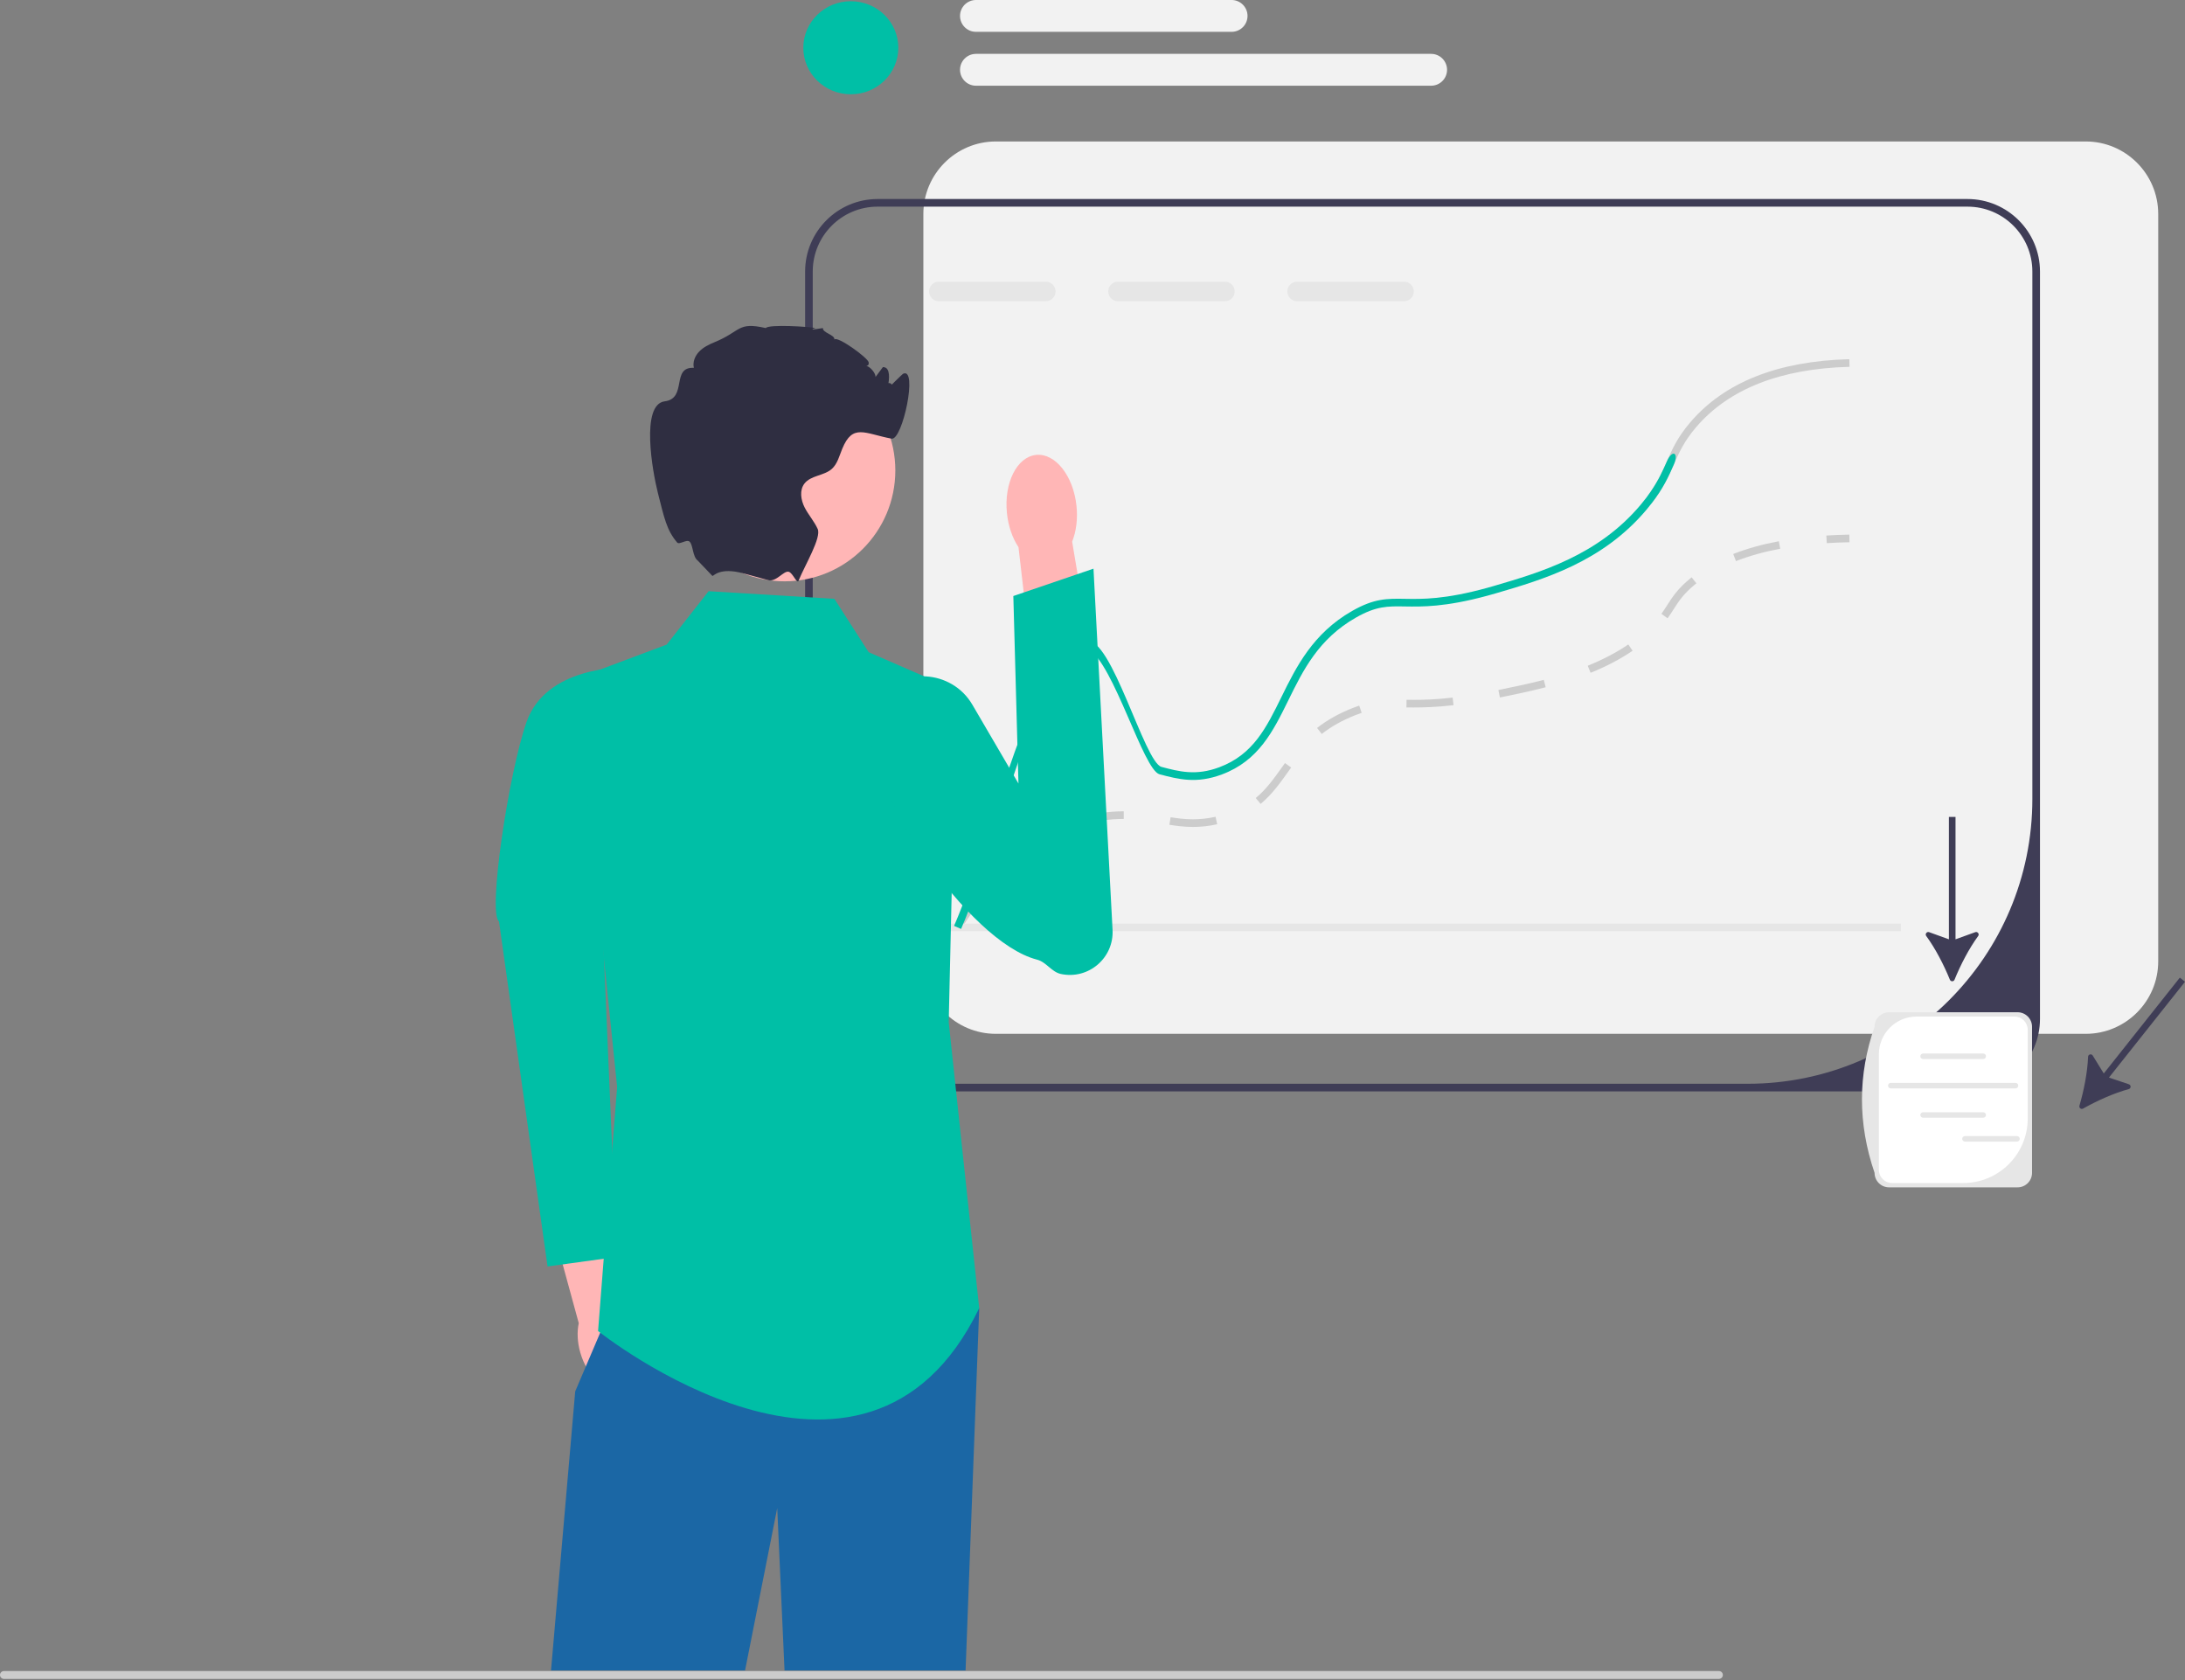 <svg width="476" height="366" viewBox="0 0 476 366" fill="none" xmlns="http://www.w3.org/2000/svg">
<rect x="0" y="0" width="476" height="366" fill="#808080" stroke="none"/>
<path d="M0 364.852C0 365.325 0.379 365.704 0.851 365.704H374.47C374.943 365.704 375.322 365.325 375.322 364.852C375.322 364.38 374.943 364 374.47 364H0.851C0.379 364 0 364.38 0 364.852Z" fill="#CCCCCC"/>
<g clip-path="url(#clip0_269_2574)">
<path d="M454.374 30.814H216.944C208.235 30.814 201.152 37.899 201.152 46.613V209.396C201.152 218.11 208.235 225.196 216.944 225.196H454.374C463.084 225.196 470.166 218.11 470.166 209.396V46.613C470.166 37.899 463.084 30.814 454.374 30.814V30.814Z" fill="#F2F2F2"/>
<path d="M428.616 43.352H191.187C182.477 43.352 175.395 50.438 175.395 59.152V221.935C175.395 230.649 182.477 237.734 191.187 237.734H428.616C437.326 237.734 444.409 230.649 444.409 221.935V59.152C444.409 50.438 437.326 43.352 428.616 43.352ZM442.748 174.023C442.748 208.292 414.981 236.073 380.728 236.073H191.187C183.382 236.073 177.055 229.743 177.055 221.935V59.152C177.055 51.343 183.382 45.013 191.187 45.013H428.616C436.421 45.013 442.748 51.343 442.748 59.152V174.023Z" fill="#3F3D56"/>
<path d="M209.308 202.457L207.902 201.572C208.816 200.119 209.758 198.712 210.703 197.387L212.055 198.353C211.128 199.651 210.204 201.031 209.308 202.457H209.308Z" fill="#CCCCCC"/>
<path d="M218.464 190.617L217.275 189.457C219.809 186.859 222.476 184.629 225.201 182.828L226.117 184.214C223.49 185.95 220.915 188.104 218.464 190.617V190.617ZM259.892 180.13C257.909 180.13 256.102 179.876 254.75 179.655L255.018 178.016C256.389 178.24 258.039 178.469 259.892 178.469C261.528 178.469 263.136 178.289 264.808 177.919L265.167 179.541C263.376 179.938 261.65 180.13 259.892 180.13V180.13ZM235.044 179.911L234.545 178.326C236.329 177.763 238.177 177.341 240.037 177.072C241.635 176.84 243.162 176.728 244.707 176.728H244.809V178.389H244.707C243.243 178.389 241.793 178.496 240.275 178.716C238.503 178.973 236.743 179.375 235.044 179.911H235.044ZM274.625 175.109L273.564 173.832C275.855 171.927 277.498 169.625 279.237 167.186L279.931 166.217L281.278 167.188L280.589 168.151C278.785 170.68 277.082 173.068 274.625 175.109V175.109ZM287.943 159.876L286.921 158.566C289.159 156.819 291.688 155.403 294.652 154.237C295.156 154.039 295.639 153.861 296.102 153.704L296.638 155.276C296.198 155.426 295.739 155.594 295.259 155.783C292.446 156.89 290.053 158.228 287.943 159.876V159.876ZM307.99 154.105C307.431 154.105 306.901 154.1 306.392 154.095L306.412 152.433C306.932 152.439 307.475 152.44 308.05 152.444C310.004 152.444 312.726 152.389 316.459 151.956L316.65 153.606C312.794 154.053 310.03 154.1 307.99 154.105V154.105ZM326.752 151.93L326.422 150.302C329.405 149.698 332.875 148.98 336.31 148.093L336.725 149.702C333.251 150.599 329.755 151.322 326.752 151.93ZM346.507 146.552L345.886 145.011C349.215 143.668 352.106 142.154 354.725 140.38L355.655 141.756C352.939 143.596 349.946 145.165 346.507 146.552V146.552ZM363.285 134.681L361.937 133.71C362.401 133.066 362.801 132.439 363.188 131.832C364.332 130.041 365.514 128.188 368.33 125.915L368.527 125.757L369.556 127.06L369.373 127.207C366.768 129.311 365.709 130.97 364.588 132.726C364.189 133.352 363.775 134 363.285 134.681V134.681ZM378.182 122.22L377.576 120.673C380.536 119.512 383.878 118.578 387.511 117.896L387.818 119.529C384.287 120.192 381.045 121.098 378.182 122.22V122.22Z" fill="#CCCCCC"/>
<path d="M397.967 118.31L397.863 116.651C399.477 116.55 401.164 116.484 402.877 116.453L402.907 118.115C401.218 118.145 399.556 118.21 397.967 118.31V118.31Z" fill="#CCCCCC"/>
<path d="M227.826 61.355H204.528C203.357 61.355 202.402 62.31 202.402 63.481C202.402 64.661 203.357 65.616 204.528 65.616H227.826C228.997 65.616 229.951 64.661 229.951 63.481C229.951 62.31 228.997 61.355 227.826 61.355V61.355Z" fill="#E6E6E6"/>
<path d="M266.849 61.355H243.551C242.381 61.355 241.426 62.31 241.426 63.481C241.426 64.661 242.381 65.616 243.551 65.616H266.849C268.02 65.616 268.975 64.661 268.975 63.481C268.975 62.31 268.02 61.355 266.849 61.355Z" fill="#E6E6E6"/>
<path d="M305.873 61.355H282.575C281.404 61.355 280.449 62.31 280.449 63.481C280.449 64.661 281.404 65.616 282.575 65.616H305.873C307.043 65.616 307.998 64.661 307.998 63.481C307.998 62.31 307.043 61.355 305.873 61.355Z" fill="#E6E6E6"/>
<path d="M414.103 201.184H202.379V202.845H414.103V201.184Z" fill="#E6E6E6"/>
<path d="M402.919 79.903C387.849 80.293 376.607 84.729 369.483 93.069C366.851 96.159 365.78 98.593 364.651 101.168C363.53 103.71 362.384 106.327 359.719 109.741V106.917C361.371 104.491 362.259 102.464 363.131 100.495C364.31 97.804 365.431 95.262 368.221 91.998C375.66 83.275 387.318 78.648 402.869 78.241L402.919 79.903V79.903Z" fill="#CCCCCC"/>
<path d="M364.652 101.168C363.532 103.71 362.386 106.327 359.72 109.741C359.405 110.148 359.065 110.572 358.699 111.012C349.084 122.451 336.24 126.205 325.911 129.229C325.263 129.42 324.632 129.595 324.018 129.761C314.835 132.253 309.803 132.161 306.059 132.103C302.298 132.037 299.815 131.995 295.373 134.537C287.228 139.181 283.89 145.976 280.66 152.547C277.331 159.308 274.192 165.697 266.188 168.695C260.634 170.772 256.731 169.742 252.605 168.662C249.059 167.723 242.67 144.619 237.012 141.249C225.33 143.7 218.231 181.895 209.371 202.347L207.844 201.682C216.935 180.715 224.425 142.196 236.663 139.621C242.118 138.475 249.3 166.07 253.028 167.051C256.897 168.072 260.542 169.028 265.607 167.134C272.997 164.376 275.853 158.553 279.166 151.816C282.354 145.336 285.966 137.993 294.543 133.092C299.383 130.326 302.198 130.375 306.084 130.442C309.787 130.508 314.785 130.591 324.018 128.041C324.483 127.908 324.956 127.775 325.446 127.634C335.559 124.677 348.138 120.997 357.421 109.949C358.334 108.86 359.089 107.855 359.72 106.917C361.373 104.491 362.261 102.464 363.133 100.495C364.312 97.804 365.782 98.593 364.652 101.168V101.168Z" fill="#00BFA6"/>
<path d="M138.603 291.214C137.946 288.925 136.821 286.972 135.481 285.578L130.612 263.374L120 265.975L126.081 288.219C125.681 290.101 125.761 292.348 126.419 294.638C127.92 299.869 131.865 303.343 135.23 302.397C138.594 301.452 140.105 296.445 138.603 291.214L138.603 291.214Z" fill="#FFB6B6"/>
<path d="M135.715 145.425C135.715 145.425 118.956 145.081 114.695 157.292C110.816 168.405 106.218 198.939 108.704 200.703L119.284 275.869L134.371 273.795L130.499 183.607L135.715 145.425V145.425Z" fill="#00BFA6"/>
<path d="M213.322 284.949L210.35 363.865H170.911L169.317 328.502L162.309 363.865H120.039L125.311 303.074L130.758 290.29L134.445 281.626L213.322 284.949Z" fill="#1B67A5"/>
<path d="M181.768 130.44L154.369 128.778L145.236 140.408L125.309 147.884L134.442 236.769L130.29 289.933C130.29 289.933 188.411 336.452 213.319 284.949L206.677 222.647L208.338 150.376L189.241 142.069L181.768 130.44Z" fill="#00BFA6"/>
<path d="M234.516 110.222C234.814 113.102 234.436 115.81 233.567 117.982L238.131 145.238L225.104 147.032L221.877 119.19C220.582 117.242 219.659 114.668 219.362 111.788C218.683 105.209 221.525 99.525 225.71 99.092C229.894 98.66 233.837 103.643 234.516 110.222V110.222H234.516Z" fill="#FFB6B6"/>
<path d="M211.827 153.498C207.337 145.818 196.197 145.094 191.207 152.459C189.843 154.473 190.223 156.736 189.898 159.455C188.515 170.999 210.625 205.11 225.924 209.037C227.932 209.553 229.075 211.719 231.102 212.155H231.102C237.104 213.446 242.693 208.679 242.369 202.545L238.214 123.872L220.755 129.829L221.872 170.675L211.827 153.498L211.827 153.498Z" fill="#00BFA6"/>
<path d="M170.912 126.629C184.241 126.629 195.047 115.818 195.047 102.482C195.047 89.147 184.241 78.336 170.912 78.336C157.583 78.336 146.777 89.147 146.777 102.482C146.777 115.818 157.583 126.629 170.912 126.629Z" fill="#FFB6B6"/>
<path d="M193.394 84.752C193.186 84.802 196.571 81.501 196.715 81.429C200.036 79.768 196.624 96.008 194.224 95.551C188.321 94.429 185.772 92.203 183.48 97.76C182.841 99.305 182.442 101.05 181.197 102.155C179.487 103.658 176.647 103.534 175.252 105.328C174.131 106.773 174.455 108.9 175.285 110.528C176.116 112.165 177.378 113.552 178.133 115.222C178.98 117.099 175.368 123.072 173.99 126.428V126.436L173.982 126.456C173.616 127.336 172.745 124.8 171.826 124.547C170.727 124.244 169.107 126.842 167.356 126.37C167.348 126.37 167.339 126.361 167.331 126.361C165.662 125.896 163.802 125.398 161.959 124.899H161.951C156.762 123.487 155.45 125.514 155.201 125.456L151.979 122.083C150.873 121.278 150.998 118.678 150.219 117.98C149.581 117.408 147.992 118.728 147.523 118.179C145.226 115.488 144.698 112.795 143.344 107.48C142.107 102.62 139.541 88.075 144.814 87.418C149.787 86.795 146.15 79.867 151.157 80.125C150.858 78.862 151.414 77.508 152.319 76.578C153.216 75.639 154.412 75.058 155.616 74.559C161.552 72.133 160.564 70.049 166.825 71.461C167.447 70.588 176.489 71.17 177.618 71.461C177.701 71.477 174.82 72.167 179.279 71.461C179.113 72.483 181.936 72.931 181.77 73.953C182.393 73.114 189.085 77.932 189.242 78.937C189.45 80.191 187.557 79.552 188.819 79.743C189.566 79.859 190.845 81.379 190.72 82.135C191.26 81.404 191.8 80.681 192.348 79.95C192.447 79.959 192.539 79.975 192.638 79.992C195.162 80.474 192.269 88.729 192.373 86.156C192.564 81.429 195.91 84.195 193.394 84.752V84.752Z" fill="#2F2E41"/>
<path d="M424.78 213.405C424.966 213.863 425.607 213.863 425.793 213.404C427.09 210.207 428.935 206.626 430.943 203.889C431.265 203.451 430.821 202.865 430.311 203.05L426.007 204.608V177.954H424.566V204.608L420.261 203.05C419.75 202.865 419.307 203.451 419.629 203.889C421.636 206.626 423.482 210.207 424.78 213.405V213.405Z" fill="#3F3D56"/>
<path d="M453.004 240.849C452.865 241.323 453.368 241.723 453.798 241.479C456.801 239.782 460.472 238.126 463.746 237.232C464.27 237.089 464.287 236.355 463.772 236.182L459.433 234.724L476.001 213.851L474.873 212.955L458.305 233.828L455.902 229.929C455.617 229.466 454.906 229.649 454.885 230.192C454.756 233.584 453.976 237.537 453.004 240.849V240.849Z" fill="#3F3D56"/>
<path d="M439.525 258.636H411.527C409.788 258.636 408.374 257.221 408.374 255.482C404.672 244.656 404.745 234.049 408.374 223.647C408.374 221.908 409.788 220.493 411.527 220.493H439.525C441.264 220.493 442.678 221.908 442.678 223.647V255.482C442.678 257.221 441.264 258.636 439.525 258.636Z" fill="#E6E6E6"/>
<path d="M417.525 221.433C412.989 221.433 409.312 225.111 409.312 229.649V254.806C409.312 256.402 410.606 257.696 412.201 257.696H427.684C435.446 257.696 441.738 251.401 441.738 243.636V224.322C441.738 222.726 440.444 221.433 438.849 221.433H417.525V221.433Z" fill="white"/>
<path d="M432.048 230.684H418.939C418.609 230.684 418.34 230.415 418.34 230.084C418.34 229.753 418.609 229.484 418.939 229.484H432.048C432.378 229.484 432.647 229.753 432.647 230.084C432.647 230.415 432.378 230.684 432.048 230.684Z" fill="#E6E6E6"/>
<path d="M432.048 243.47H418.939C418.609 243.47 418.34 243.201 418.34 242.871C418.34 242.54 418.609 242.271 418.939 242.271H432.048C432.378 242.271 432.647 242.54 432.647 242.871C432.647 243.201 432.378 243.47 432.048 243.47Z" fill="#E6E6E6"/>
<path d="M439.081 237.081H411.904C411.574 237.081 411.305 236.812 411.305 236.481C411.305 236.151 411.574 235.882 411.904 235.882H439.081C439.412 235.882 439.68 236.151 439.68 236.481C439.68 236.812 439.411 237.081 439.081 237.081Z" fill="#E6E6E6"/>
<path d="M439.4 248.669H428.06C427.73 248.669 427.461 248.4 427.461 248.07C427.461 247.739 427.73 247.47 428.06 247.47H439.4C439.731 247.47 440 247.739 440 248.07C440 248.4 439.731 248.669 439.4 248.669Z" fill="#E6E6E6"/>
<path d="M185.348 20.537C191.063 20.537 195.696 15.999 195.696 10.402C195.696 4.804 191.063 0.267 185.348 0.267C179.633 0.267 175 4.804 175 10.402C175 15.999 179.633 20.537 185.348 20.537Z" fill="#00BFA6"/>
<path d="M268.306 6.934H212.606C210.695 6.934 209.141 5.379 209.141 3.467C209.141 1.555 210.695 0 212.606 0H268.306C270.217 0 271.772 1.555 271.772 3.467C271.772 5.379 270.217 6.934 268.306 6.934Z" fill="#F2F2F2"/>
<path d="M311.775 18.67H212.606C210.695 18.67 209.141 17.114 209.141 15.203C209.141 13.291 210.695 11.735 212.606 11.735H311.775C313.685 11.735 315.24 13.291 315.24 15.203C315.24 17.114 313.686 18.67 311.775 18.67V18.67Z" fill="#F2F2F2"/>
</g>
<defs>
<clipPath id="clip0_269_2574">
<rect width="378" height="364" fill="white" transform="translate(98)"/>
</clipPath>
</defs>
</svg>
